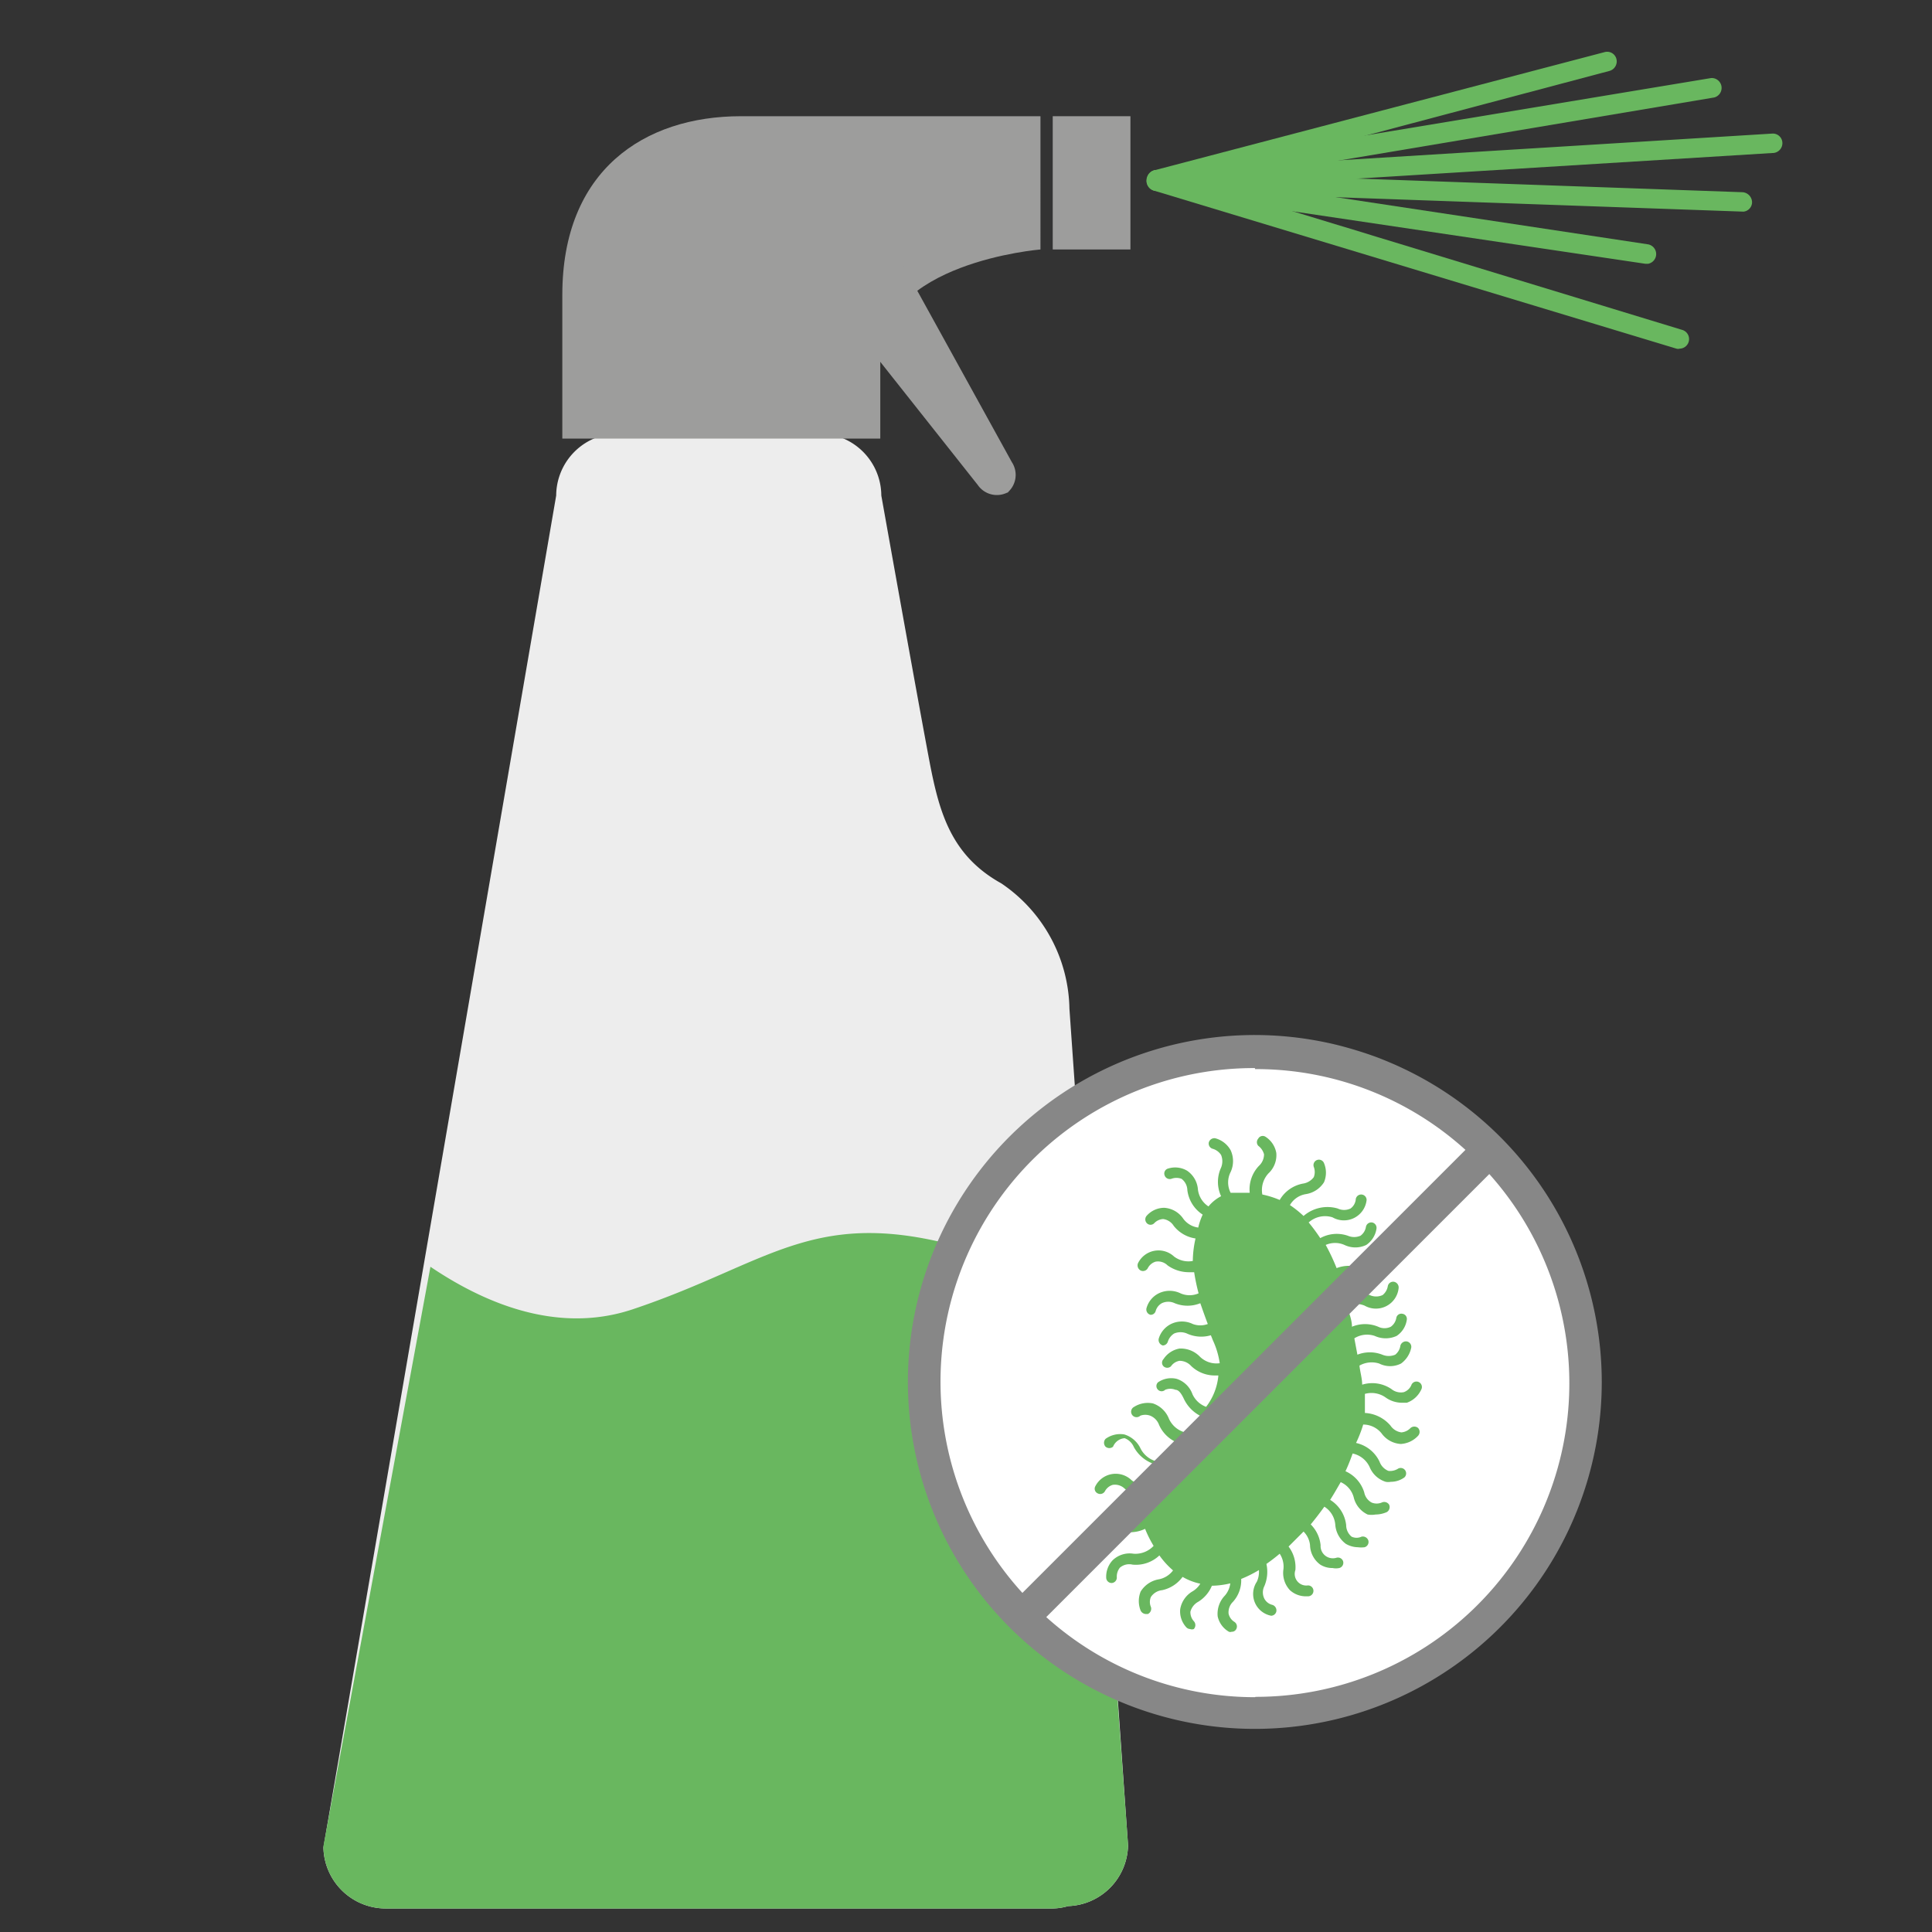 <svg xmlns="http://www.w3.org/2000/svg" viewBox="0 0 56.69 56.69"><rect x="0" y="0" width="56.69" height="56.69" fill="#333333" stroke="none"/><defs><style>.cls-1{fill:#ededed;}.cls-2{fill:#9d9d9c;}.cls-3{fill:#69b75f;}.cls-4{fill:#fff;}.cls-5{fill:#878787;}</style></defs><title>Icons</title><g id="Ebene_1" data-name="Ebene 1"><path class="cls-1" d="M33.1,54.15,31.38,29.6a4.53,4.53,0,0,0-2-3.68c-1.46-.81-1.81-2.06-2.09-3.49-.38-2-1.43-7.89-1.43-7.89a1.83,1.83,0,0,0-1.82-1.82h-5.9a1.83,1.83,0,0,0-1.82,1.82L9.49,54.21A1.83,1.83,0,0,0,11.31,56H30.89a1.69,1.69,0,0,0,.45-.07A1.82,1.82,0,0,0,33.1,54.15Z"/><rect class="cls-2" x="30.89" y="3.41" width="2.28" height="3.91"/><path class="cls-2" d="M25.17,3.41H21.74C18.9,3.41,16.5,5,16.5,8.65v4.22h9.33s0-2.3,0-2.35c0-2.82,4.7-3.2,4.7-3.2V3.41Z"/><path class="cls-2" d="M28.69,14.23,24.43,8.85a.66.66,0,0,1,.19-.93l.82-.55a.68.68,0,0,1,.94.19l3.31,6a.68.68,0,0,1-.19.94l.13-.09A.68.68,0,0,1,28.69,14.23Z"/><path class="cls-3" d="M52,4.49h0L34,5.6a.29.29,0,0,1,0-.57h0L52,3.92a.28.28,0,0,1,.3.27A.29.29,0,0,1,52,4.49Z"/><path class="cls-3" d="M49.29,10.23a.18.18,0,0,1-.1,0L33.85,5.59a.29.29,0,0,1-.19-.36A.27.27,0,0,1,34,5L49.36,9.68a.28.28,0,0,1,.19.35A.28.28,0,0,1,49.29,10.23Z"/><path class="cls-3" d="M34,5.6a.3.3,0,0,1-.3-.21A.29.29,0,0,1,33.86,5L47.08,1.53a.28.28,0,0,1,.35.2.29.29,0,0,1-.2.35L34,5.59Z"/><path class="cls-3" d="M48.34,7.74h-.06L33.89,5.6A.29.29,0,0,1,34,5L48.36,7.17a.29.29,0,0,1,0,.57Z"/><path class="cls-3" d="M51.16,6.21h0L33.92,5.6a.29.29,0,0,1,0-.57l17.21.61a.3.3,0,0,1,.28.3A.28.28,0,0,1,51.16,6.21Z"/><path class="cls-3" d="M34,5.6a.28.28,0,0,1-.3-.24A.29.29,0,0,1,33.88,5L50.21,2.29a.29.29,0,0,1,.09.57L34,5.6Z"/><path class="cls-3" d="M18.56,38.42c-2.25.75-4.42-.23-5.93-1.25l-3.14,17A1.83,1.83,0,0,0,11.31,56H30.89a1.69,1.69,0,0,0,.45-.07,1.82,1.82,0,0,0,1.76-1.81L31.88,37.33a17.82,17.82,0,0,1-3.39-.65C23.9,35.31,22.66,37.05,18.56,38.42Z"/><circle class="cls-4" cx="36.83" cy="40.55" r="9.86"/><path class="cls-3" d="M40.65,41a.83.83,0,0,0,.47.16l.16,0a.73.73,0,0,0,.42-.38.16.16,0,1,0-.29-.13.38.38,0,0,1-.22.2.44.44,0,0,1-.36-.09,1,1,0,0,0-.86-.13c0-.18-.06-.37-.08-.56a.73.73,0,0,1,.58-.06.71.71,0,0,0,.64,0,.76.76,0,0,0,.3-.47.16.16,0,0,0-.14-.18.17.17,0,0,0-.18.13.41.41,0,0,1-.15.26.49.49,0,0,1-.38,0,1,1,0,0,0-.73,0l-.09-.48a.7.7,0,0,1,.6-.07.77.77,0,0,0,.64,0,.68.68,0,0,0,.3-.48.15.15,0,0,0-.13-.17.15.15,0,0,0-.18.13.4.4,0,0,1-.16.25.42.42,0,0,1-.37,0,1,1,0,0,0-.77,0c0-.21-.09-.41-.15-.62a.7.7,0,0,1,.52,0,.67.67,0,0,0,1-.52.17.17,0,0,0-.14-.18.16.16,0,0,0-.18.14.42.42,0,0,1-.15.25.45.45,0,0,1-.38,0,1,1,0,0,0-.7,0c0-.17-.1-.33-.16-.49a.75.75,0,0,1,.52,0,.66.66,0,0,0,.94-.51.16.16,0,0,0-.14-.18.17.17,0,0,0-.18.13.37.37,0,0,1-.15.26.49.49,0,0,1-.38,0,1,1,0,0,0-.72,0,6.1,6.1,0,0,0-.32-.68.68.68,0,0,1,.55,0,.74.74,0,0,0,.64,0,.7.7,0,0,0,.3-.48.16.16,0,0,0-.13-.18.16.16,0,0,0-.18.13.4.4,0,0,1-.16.26.47.47,0,0,1-.37,0,1,1,0,0,0-.81.07,5.48,5.48,0,0,0-.34-.46.72.72,0,0,1,.7-.15.67.67,0,0,0,1-.51.16.16,0,0,0-.32,0,.38.38,0,0,1-.15.25.44.44,0,0,1-.38,0,1.07,1.07,0,0,0-1,.22,3.12,3.12,0,0,0-.4-.32.66.66,0,0,1,.46-.32.77.77,0,0,0,.54-.35.72.72,0,0,0,0-.56.16.16,0,0,0-.21-.09.16.16,0,0,0-.09.2.42.42,0,0,1,0,.3.48.48,0,0,1-.32.19,1,1,0,0,0-.68.48,2.76,2.76,0,0,0-.51-.16.72.72,0,0,1,.18-.62.73.73,0,0,0,.23-.6.71.71,0,0,0-.31-.47.15.15,0,0,0-.22.05.16.16,0,0,0,0,.21.46.46,0,0,1,.17.25.46.46,0,0,1-.15.34,1,1,0,0,0-.27.79h-.44l-.12,0a.67.67,0,0,1,0-.61.76.76,0,0,0,0-.64.73.73,0,0,0-.45-.35.17.17,0,0,0-.19.12.16.16,0,0,0,.12.19.44.44,0,0,1,.24.18.49.49,0,0,1,0,.37,1,1,0,0,0,0,.84,1.17,1.17,0,0,0-.37.3.69.69,0,0,1-.31-.5.73.73,0,0,0-.32-.55.69.69,0,0,0-.56-.06.15.15,0,0,0-.1.19.16.16,0,0,0,.2.11.42.42,0,0,1,.3,0,.43.43,0,0,1,.17.33,1,1,0,0,0,.45.72,1.88,1.88,0,0,0-.13.38.65.65,0,0,1-.44-.26.73.73,0,0,0-.56-.32.69.69,0,0,0-.51.23.16.16,0,0,0,0,.22.15.15,0,0,0,.22,0,.39.39,0,0,1,.26-.12h0a.43.43,0,0,1,.31.2,1,1,0,0,0,.64.37A3.09,3.09,0,0,0,35,37a.7.7,0,0,1-.55-.13.67.67,0,0,0-1.06.2.17.17,0,0,0,.08.21.16.16,0,0,0,.21-.07.38.38,0,0,1,.23-.19.4.4,0,0,1,.35.11,1.08,1.08,0,0,0,.61.2l.17,0a5.76,5.76,0,0,0,.13.62.66.66,0,0,1-.53,0,.73.73,0,0,0-.64,0,.69.69,0,0,0-.36.44.16.16,0,0,0,.12.19h0a.15.15,0,0,0,.15-.11.38.38,0,0,1,.18-.23.44.44,0,0,1,.38,0,1,1,0,0,0,.75,0c.07.2.14.4.22.61a.63.63,0,0,1-.44,0,.73.73,0,0,0-.64,0,.7.7,0,0,0-.36.43.17.17,0,0,0,.12.2h0a.16.16,0,0,0,.15-.12.44.44,0,0,1,.18-.23.48.48,0,0,1,.38,0,1,1,0,0,0,.7.05l.06.15a2.4,2.4,0,0,1,.2.67.69.69,0,0,1-.58-.19.78.78,0,0,0-.6-.24.71.71,0,0,0-.47.31.15.15,0,0,0,0,.21.16.16,0,0,0,.22,0,.38.38,0,0,1,.25-.16.46.46,0,0,1,.34.15,1,1,0,0,0,.71.28h.09a1.75,1.75,0,0,1-.36.92.71.71,0,0,1-.4-.37.73.73,0,0,0-.46-.45.68.68,0,0,0-.55.1.15.15,0,0,0,0,.22.15.15,0,0,0,.21,0,.4.4,0,0,1,.3,0c.1,0,.18.12.25.27a1.08,1.08,0,0,0,.49.5c-.14.16-.3.32-.46.48a.72.72,0,0,1-.47-.4.77.77,0,0,0-.47-.45.75.75,0,0,0-.55.1.16.16,0,1,0,.18.26.42.42,0,0,1,.29,0,.46.46,0,0,1,.26.27,1,1,0,0,0,.51.51,7.4,7.4,0,0,0-.55.57.74.74,0,0,1-.5-.38.78.78,0,0,0-.48-.42.73.73,0,0,0-.55.13.17.17,0,0,0,0,.23.17.17,0,0,0,.22,0A.4.4,0,0,1,33,42.2a.48.48,0,0,1,.27.26,1.06,1.06,0,0,0,.57.49,2.09,2.09,0,0,0-.3.62.62.62,0,0,1-.34-.14.67.67,0,0,0-1.06.18.15.15,0,0,0,.07.21.16.16,0,0,0,.21-.06.38.38,0,0,1,.23-.19.41.41,0,0,1,.36.12,1,1,0,0,0,.47.19,1.9,1.9,0,0,0,.06.7.7.7,0,0,1-.64,0,.78.78,0,0,0-.65,0,.75.75,0,0,0-.34.45.17.17,0,0,0,.12.19h0a.16.16,0,0,0,.15-.12.44.44,0,0,1,.18-.24.49.49,0,0,1,.37,0,1,1,0,0,0,.87,0,3.33,3.33,0,0,0,.25.5.73.73,0,0,1-.59.23.72.72,0,0,0-.61.19.7.7,0,0,0-.19.53.16.16,0,0,0,.16.14h0a.16.16,0,0,0,.15-.17.42.42,0,0,1,.09-.28.42.42,0,0,1,.37-.09,1,1,0,0,0,.79-.27,2.47,2.47,0,0,0,.4.44.68.68,0,0,1-.41.26.78.78,0,0,0-.54.36.75.75,0,0,0,0,.56.18.18,0,0,0,.15.1h.06a.17.17,0,0,0,.09-.21.37.37,0,0,1,0-.29.45.45,0,0,1,.33-.2,1,1,0,0,0,.6-.39,1.75,1.75,0,0,0,.52.2.66.66,0,0,1-.22.22.75.75,0,0,0-.37.53.69.69,0,0,0,.18.53.16.16,0,0,0,.11.05.15.15,0,0,0,.11,0,.17.17,0,0,0,0-.23.39.39,0,0,1-.1-.28.47.47,0,0,1,.23-.29,1,1,0,0,0,.4-.47,2.5,2.5,0,0,0,.54-.07.67.67,0,0,1-.16.36.77.77,0,0,0-.21.61.69.69,0,0,0,.33.45.11.11,0,0,0,.08,0,.14.14,0,0,0,.13-.07.16.16,0,0,0-.05-.22.38.38,0,0,1-.17-.24.43.43,0,0,1,.13-.35.94.94,0,0,0,.24-.67,3.6,3.6,0,0,0,.52-.26.7.7,0,0,1-.06.34.65.65,0,0,0,.42,1h0a.16.16,0,0,0,.15-.12.17.17,0,0,0-.12-.2.36.36,0,0,1-.23-.18.41.41,0,0,1,0-.37,1.07,1.07,0,0,0,.06-.65q.2-.14.39-.3a.69.69,0,0,1,.11.45.74.74,0,0,0,.19.62.69.69,0,0,0,.48.18h.05a.16.16,0,0,0,0-.32.34.34,0,0,1-.37-.45,1,1,0,0,0-.2-.69l.44-.44a.66.66,0,0,1,.19.4.73.73,0,0,0,.3.57.66.66,0,0,0,.36.1.49.49,0,0,0,.2,0,.16.16,0,0,0,.11-.2.16.16,0,0,0-.2-.1.36.36,0,0,1-.46-.37,1,1,0,0,0-.29-.61c.14-.17.27-.34.4-.52a.69.69,0,0,1,.32.52.77.77,0,0,0,.31.57.72.72,0,0,0,.35.1.8.8,0,0,0,.2,0,.16.16,0,0,0,.11-.2.17.17,0,0,0-.2-.11.34.34,0,0,1-.29,0,.44.44,0,0,1-.16-.34,1,1,0,0,0-.47-.74c.11-.17.21-.35.31-.52a.68.68,0,0,1,.38.44.75.75,0,0,0,.41.51.66.66,0,0,0,.23,0,.84.84,0,0,0,.33-.07.17.17,0,0,0,.07-.22.17.17,0,0,0-.22-.06.39.39,0,0,1-.29,0,.43.43,0,0,1-.22-.3,1,1,0,0,0-.55-.62c.08-.17.15-.35.21-.52a.71.71,0,0,1,.5.4.75.75,0,0,0,.47.43.39.39,0,0,0,.15,0,.67.67,0,0,0,.4-.13.16.16,0,0,0-.18-.26.44.44,0,0,1-.29.07.46.46,0,0,1-.26-.27,1,1,0,0,0-.69-.55A3.72,3.72,0,0,0,40,41.8a.69.69,0,0,1,.54.26.75.75,0,0,0,.56.31h0a.75.75,0,0,0,.51-.24.17.17,0,0,0,0-.23.17.17,0,0,0-.22,0,.42.42,0,0,1-.27.13h0a.46.46,0,0,1-.32-.2,1.06,1.06,0,0,0-.75-.37c0-.12,0-.24,0-.35l0-.21A.72.72,0,0,1,40.65,41Z"/><path class="cls-5" d="M36.83,30.37A10.18,10.18,0,1,0,47,40.55,10.19,10.19,0,0,0,36.83,30.37Zm0,1A9.15,9.15,0,0,1,43,33.74l-13,13a9.2,9.2,0,0,1,6.82-15.4Zm0,18.43a9.15,9.15,0,0,1-6.13-2.35l13-13a9.2,9.2,0,0,1-6.86,15.34Z"/></g></svg>